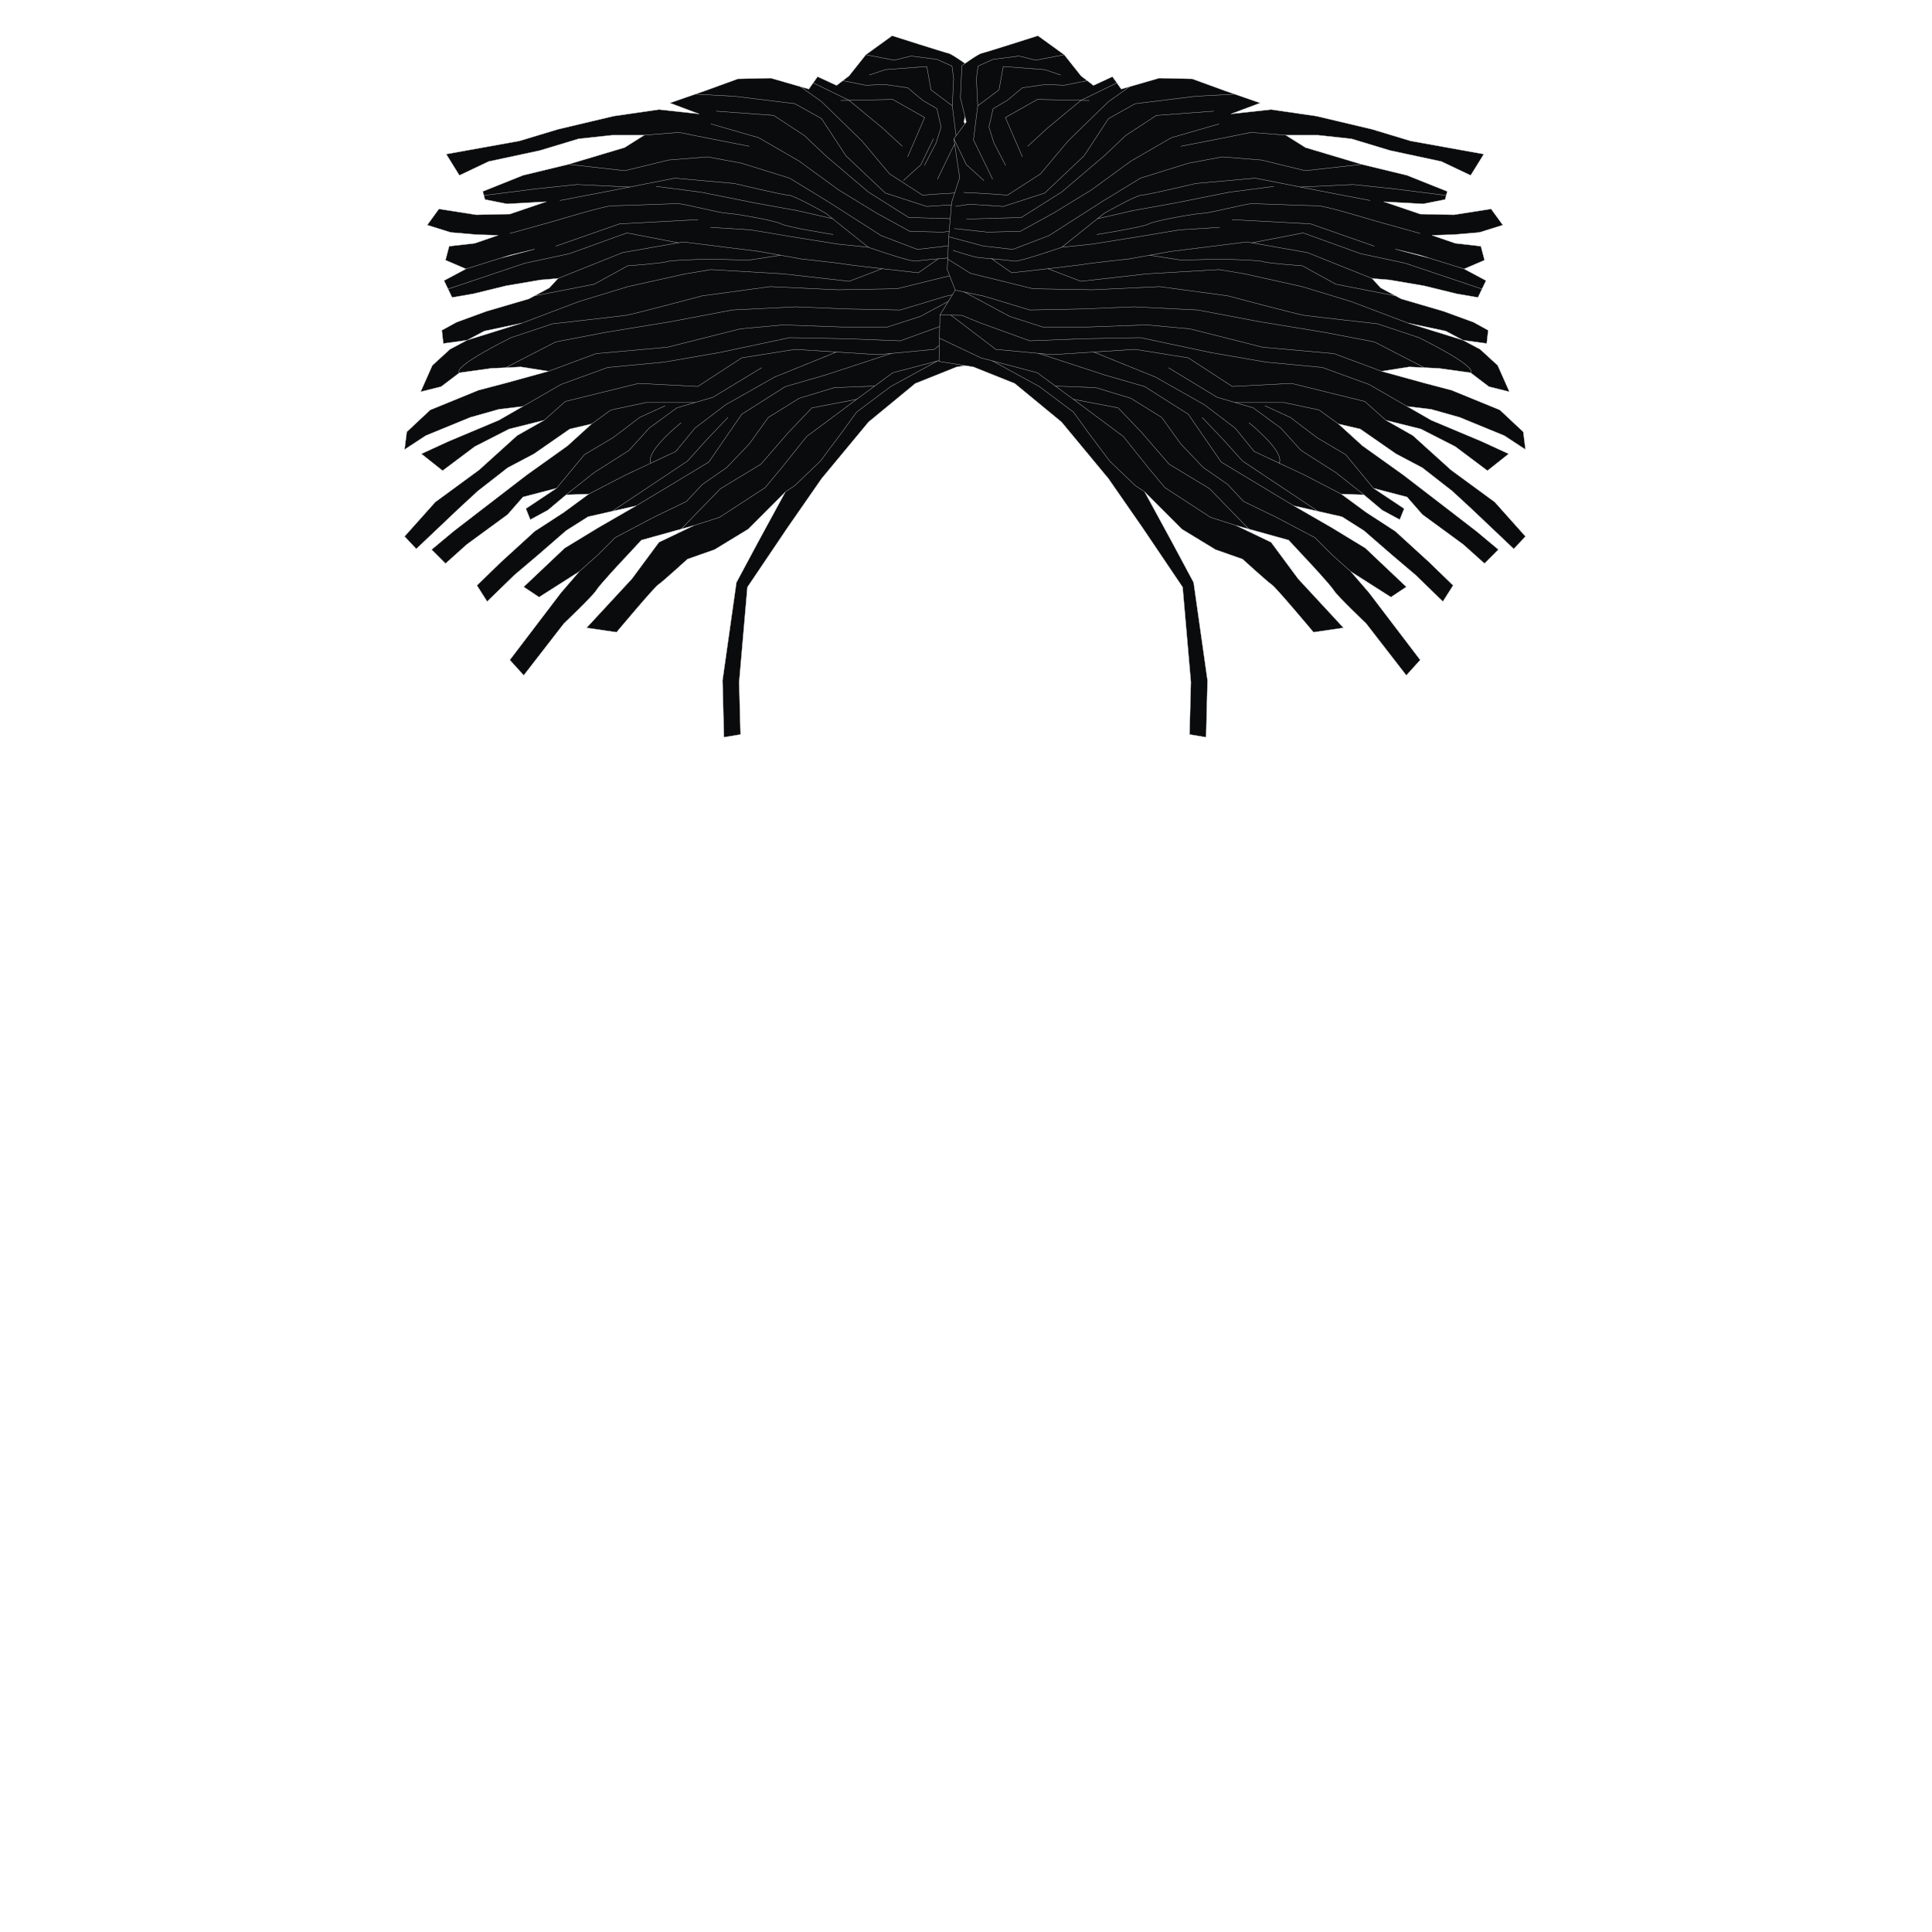 <?xml version="1.0" encoding="UTF-8"?>
<!DOCTYPE svg PUBLIC "-//W3C//DTD SVG 1.1//EN" "http://www.w3.org/Graphics/SVG/1.1/DTD/svg11.dtd">
<!-- Creator: CorelDRAW -->
<svg xmlns="http://www.w3.org/2000/svg" xml:space="preserve" width="420mm" height="420mm" style="shape-rendering:geometricPrecision; text-rendering:geometricPrecision; image-rendering:optimizeQuality; fill-rule:evenodd; clip-rule:evenodd"
viewBox="0 0 420 420">
 <defs>
  <style type="text/css">
   <![CDATA[
    .str0 {stroke:#C2C1C1;stroke-width:0.076}
    .fil1 {fill:none}
    .fil0 {fill:#0A0B0C}
   ]]>
  </style>
 </defs>
 <g id="Capa_x0020_1">
  <g id="_510946032">
   <path id="_510950928" class="fil0 str0" d="M215.439 78.569l-7.481 1.197 -8.977 3.591 -10.174 8.379 -10.174 12.269 -7.481 10.773 -8.678 12.867 -1.795 20.648 0.299 11.371 -3.591 0.599 -0.31 -12.34 3.019 -21.293 4.767 -8.899 5.88 -10.806 -8.104 8.104 -7.31 4.449 -5.88 2.066c0,0 -5.403,4.926 -6.356,5.562 -0.954,0.636 -9.058,10.329 -9.058,10.329l-6.515 -0.954 9.852 -10.647 5.88 -7.945 7.627 -3.655 -11.441 3.178 -4.29 4.608c0,0 -4.767,5.085 -5.562,6.356 -0.794,1.271 -6.992,7.151 -6.992,7.151l-8.74 11.282 -3.019 -3.337 11.123 -14.619 3.973 -4.608 -8.74 5.562 -3.337 -2.225 8.899 -8.422 7.31 -4.449 8.263 -4.767 -10.488 2.384 -4.767 3.019 -6.038 5.244 -5.244 4.449 -5.88 5.721 -2.225 -3.496 5.244 -5.085 7.31 -6.674 6.356 -4.132 5.403 -3.973 -4.926 0.159 -3.973 3.337 -3.814 2.066 -0.953 -2.384 6.674 -4.449 -7.31 1.907 -3.337 3.814 -8.899 6.515 -4.608 4.131 -3.019 -3.019 4.767 -3.973 5.562 -4.29 10.329 -7.945 8.899 -6.356 5.244 -4.767 -4.767 1.112 -7.786 5.403 -5.721 3.019 -6.515 5.085 -4.132 3.814 -9.216 8.74 -2.542 -2.701 6.674 -7.469 9.534 -6.992 8.263 -7.469 5.88 -3.337 -7.628 1.907 -7.468 3.814 -6.992 5.244 -4.608 -3.655 5.88 -2.701 10.964 -4.608 5.244 -3.019 -5.244 0.636 -6.197 1.748 -9.693 3.973 -4.608 3.019 0.477 -3.814 5.085 -4.767 10.488 -4.29 6.038 -1.589 9.217 -2.542 -6.038 -0.954 -6.515 0.318 -6.833 0.954 -3.973 3.019 -4.449 1.112 2.542 -5.721 3.814 -3.496 7.468 -3.973 8.263 -1.748 -11.997 3.734 -5.165 0.715 -0.318 -2.86 3.178 -1.748 6.515 -2.384 9.216 -2.701 4.449 -2.384 1.907 -2.066 -3.814 0.318 -7.469 1.271 -7.151 1.748 -4.608 0.795 -1.748 -3.655 4.767 -2.542 9.693 -3.019 5.244 -1.271 -7.417 1.948 -7.521 2.342 -4.449 -1.907 0.795 -3.019 5.562 -0.636 5.085 -1.748 -4.767 -0.159 -5.562 -0.477 -5.085 -1.589 2.542 -3.496 8.104 1.271 7.31 -0.159 7.945 -2.701 -8.581 0.477 -4.767 -0.953 -0.477 -1.748 8.74 -3.496 9.852 -2.384 12.236 -3.655 4.29 -2.701 -6.992 0 -7.31 0.794 -8.422 2.542 -11.123 2.384 -6.356 3.019 -2.86 -4.608 15.891 -2.86 8.422 -2.542 12.077 -2.86 9.852 -1.43 8.74 0.954 -6.356 -2.384 7.786 -2.701 6.992 -2.542 7.151 -0.159 8.263 2.384 1.907 -2.701 4.132 1.907 2.701 -2.066 3.655 -4.608 5.721 -4.132c0,0 11.441,3.655 12.236,3.814 0.794,0.159 4.29,2.701 4.29,2.701l0.318 6.992 -1.271 5.244 2.701 3.655 -1.271 8.422 1.748 5.403 0.636 7.469 0.318 7.151 -1.748 4.449 3.337 5.403 0.203 10.1z"/>
   <polyline id="_510951432" class="fil1 str0" points="203.788,38.958 207.949,30.405 207.024,23.007 202.401,19.539 201.476,14.453 192.46,15.147 188.992,16.303 "/>
   <polyline id="_510951168" class="fil1 str0" points="197.315,34.103 201.014,25.55 194.078,21.62 182.751,21.851 "/>
   <polyline id="_510950880" class="fil1 str0" points="196.159,31.792 191.882,27.862 184.58,21.814 176.78,18.016 "/>
   <polyline id="_510951216" class="fil1 str0" points="174.003,18.841 178.589,22.082 187.374,30.636 193.385,37.802 200.551,42.426 203.7,42.188 207.604,41.952 210.088,41.833 "/>
   <polyline id="_510951048" class="fil1 str0" points="211.848,44.856 208.792,44.4 201.457,44.882 192.46,41.963 183.906,33.872 178.589,25.781 172.81,22.544 159.633,20.926 151.153,20.472 "/>
   <polyline id="_510950640" class="fil1 str0" points="209.465,47.628 197.546,47.281 188.761,41.732 179.514,33.872 174.891,29.48 168.186,25.087 155.703,24.163 "/>
   <polyline id="_510950568" class="fil1 str0" points="212.111,49.689 204.883,50.464 197.777,50.286 190.611,46.356 182.288,41.27 173.735,35.028 164.95,29.942 154.547,26.937 "/>
   <polyline id="_510950520" class="fil1 str0" points="213.329,51.466 205.822,53.481 199.395,54.216 191.535,51.211 179.976,43.813 171.654,38.727 161.251,35.49 153.853,34.103 145.3,34.797 135.822,37.109 123.547,35.734 "/>
   <polyline id="_510950352" class="fil1 str0" points="162.869,31.792 154.547,30.173 147.612,28.786 140.073,29.378 "/>
   <path id="_510950424" class="fil1 str0" d="M212.422 54.415c0,0 -4.47,1.494 -5.748,1.603 -2.618,0.222 -6.734,0.586 -7.51,0.742 -1.156,0.231 -10.403,-3.005 -10.403,-3.005l-9.247 -7.398c0,0 -6.935,-3.93 -8.091,-3.93 -1.156,0 -11.79,-2.543 -11.79,-2.543l-12.946 -1.156 -14.102 2.774 -10.865 2.081"/>
   <path id="_510950808" class="fil1 str0" d="M110.854 50.748l9.941 -2.774c0,0 10.634,-3.236 12.252,-3.236 1.618,0 12.946,-0.462 14.333,-0.462 1.387,0 9.247,2.081 10.634,2.081 1.387,0 10.634,1.618 11.79,2.312 1.156,0.694 11.328,2.312 11.328,2.312"/>
   <polyline id="_510950256" class="fil1 str0" points="120.795,53.522 134.666,48.668 151.773,47.743 "/>
   <path id="_510950232" class="fil1 str0" d="M121.322 60.523l14.037 -5.614 13.177 -2.312 9.247 1.156 7.398 0.925 9.016 1.618c0,0 8.554,0.925 9.71,1.156 1.156,0.231 15.72,1.849 15.72,1.849l4.388 -3.053"/>
   <polyline id="_510950760" class="fil1 str0" points="113.536,70.217 125.881,65.543 136.515,62.307 148.999,59.533 154.547,58.608 170.267,59.533 184.6,61.151 191.762,58.413 "/>
   <path id="_510950448" class="fil1 str0" d="M99.87 81.022c-1.499,-1.377 11.216,-7.619 11.216,-7.619l9.016 -3.005c0,0 14.333,-1.618 15.951,-1.849 1.618,-0.231 16.596,-4.234 16.596,-4.234l14.844 -2.008 14.564 0.694 12.946 -0.231 13.61 -3.352 4.932 -3.099"/>
   <polyline id="_510950832" class="fil1 str0" points="109.961,79.91 120.795,74.328 131.66,72.248 145.762,69.936 159.171,67.393 173.041,66.699 184.138,67.162 195.696,67.393 205.637,64.388 211.899,63.066 "/>
   <polyline id="_510949920" class="fil1 str0" points="119.257,80.704 129.58,76.871 145.069,75.484 160.93,71.488 170.267,70.629 182.982,71.092 192.922,71.092 200.089,68.78 209.936,63.48 "/>
   <polyline id="_510949680" class="fil1 str0" points="113.695,88.332 121.951,83.575 132.123,79.876 144.375,78.721 156.396,76.64 171.654,73.404 183.906,73.635 195.696,74.097 206.562,70.167 210.492,68.549 215.236,68.469 "/>
   <polyline id="_510950088" class="fil1 str0" points="118.303,91.351 122.876,87.274 138.827,83.344 151.695,84.014 161.251,77.796 172.81,75.947 190.842,77.102 203.094,75.947 212.864,68.509 "/>
   <polyline id="_510949896" class="fil1 str0" points="138.325,109.943 154.085,100.451 161.251,90.048 170.729,84.038 179.514,81.495 193.777,76.826 "/>
   <polyline id="_510949704" class="fil1 str0" points="127.996,107.401 136.053,103.226 146.918,98.14 151.079,93.054 157.783,87.968 168.418,81.957 181.826,76.525 "/>
   <polyline id="_510950040" class="fil1 str0" points="123.07,107.56 129.117,102.763 136.746,97.908 141.139,93.054 147.149,88.661 155.009,86.35 165.583,79.93 "/>
   <polyline id="_510949848" class="fil1 str0" points="121.004,106.129 127.037,98.833 133.279,95.134 139.058,90.742 144.606,88.199 "/>
   <polyline id="_510950064" class="fil1 str0" points="128.632,92.146 132.816,89.124 140.445,87.505 151.079,87.505 "/>
   <polyline id="_510949416" class="fil1 str0" points="150.879,114.233 156.396,112.473 166.337,106 169.805,101.838 175.353,94.903 186.218,86.812 194.078,81.032 206.331,77.796 215.337,73.519 "/>
   <polyline id="_510950016" class="fil1 str0" points="170.742,106.924 172.81,105.537 178.358,100.22 183.108,93.876 186.218,89.586 193.616,84.038 203.827,78.457 "/>
   <polyline id="_510949080" class="fil1 str0" points="147.065,116.061 156.628,106.231 165.412,100.914 171.423,93.978 176.509,88.661 186.218,86.812 "/>
   <polyline id="_510948600" class="fil1 str0" points="125.93,124.245 130.042,120.564 133.741,116.865 142.063,112.473 149.23,109.005 152.697,105.306 158.015,101.607 162.869,96.521 167.03,90.742 173.735,86.581 181.363,84.269 190.148,83.922 "/>
   <path id="_510949056" class="fil1 str0" d="M141.486 100.682c-1.272,-2.543 6.588,-8.785 6.588,-8.785"/>
   <polyline id="_510948840" class="fil1 str0" points="133.081,111.135 143.913,103.919 149.461,100.22 153.622,95.597 158.246,90.742 "/>
   <polyline id="_510948816" class="fil1 str0" points="105.193,42.487 116.634,41.039 125.419,40.114 136.854,40.661 "/>
   <polyline id="_510948768" class="fil1 str0" points="97.407,62.828 114.091,57.221 123.8,55.141 136.284,50.633 147.454,52.788 "/>
   <polyline id="_510949248" class="fil1 str0" points="200.955,35.979 203.498,31.074 204.588,27.622 203.68,23.625 200.591,21.808 197.321,19.082 192.234,18.356 188.237,18.537 183.216,17.539 "/>
   <polyline id="_510948696" class="fil1 str0" points="188.222,11.898 194.414,13.087 198.048,12.178 203.68,12.905 206.95,14.358 207.314,17.084 207.024,23.007 "/>
   <polyline id="_510949152" class="fil1 str0" points="196.384,39.249 200.199,35.797 202.922,30.172 "/>
   <polyline id="_510948648" class="fil1 str0" points="154.443,49.424 163.164,49.969 172.975,51.604 182.059,53.057 188.761,53.754 "/>
   <polyline id="_510949296" class="fil1 str0" points="181.012,47.554 173.339,45.79 164.254,44.155 152.445,41.793 142.634,40.521 "/>
   <path id="_510947952" class="fil1 str0" d="M116.179 64.323l13.009 -2.544 7.268 -3.997c0,0 7.631,-0.545 8.539,-0.908 0.908,-0.363 9.629,-0.545 9.629,-0.545l8.043 0.233 7.021 -1.073"/>
   <path id="_510948528" class="fil0 str0" d="M204.136 78.569l7.481 1.197 8.977 3.591 10.174 8.379 10.174 12.269 7.481 10.773 8.678 12.867 1.795 20.648 -0.299 11.371 3.591 0.599 0.31 -12.34 -3.019 -21.293 -4.767 -8.899 -5.88 -10.806 8.104 8.104 7.31 4.449 5.88 2.066c0,0 5.403,4.926 6.356,5.562 0.953,0.636 9.058,10.329 9.058,10.329l6.515 -0.954 -9.852 -10.647 -5.88 -7.945 -7.627 -3.655 11.441 3.178 4.29 4.608c0,0 4.767,5.085 5.562,6.356 0.794,1.271 6.992,7.151 6.992,7.151l8.74 11.282 3.019 -3.337 -11.123 -14.619 -3.973 -4.608 8.74 5.562 3.337 -2.225 -8.899 -8.422 -7.31 -4.449 -8.263 -4.767 10.488 2.384 4.767 3.019 6.038 5.244 5.244 4.449 5.88 5.721 2.225 -3.496 -5.244 -5.085 -7.31 -6.674 -6.356 -4.132 -5.403 -3.973 4.926 0.159 3.973 3.337 3.814 2.066 0.953 -2.384 -6.674 -4.449 7.31 1.907 3.337 3.814 8.899 6.515 4.608 4.131 3.019 -3.019 -4.767 -3.973 -5.562 -4.29 -10.329 -7.945 -8.899 -6.356 -5.244 -4.767 4.767 1.112 7.786 5.403 5.721 3.019 6.515 5.085 4.132 3.814 9.216 8.74 2.542 -2.701 -6.674 -7.469 -9.534 -6.992 -8.263 -7.469 -5.88 -3.337 7.628 1.907 7.468 3.814 6.992 5.244 4.608 -3.655 -5.88 -2.701 -10.964 -4.608 -5.244 -3.019 5.244 0.636 6.197 1.748 9.693 3.973 4.608 3.019 -0.477 -3.814 -5.085 -4.767 -10.488 -4.29 -6.038 -1.589 -9.217 -2.542 6.038 -0.954 6.515 0.318 6.833 0.954 3.973 3.019 4.449 1.112 -2.542 -5.721 -3.814 -3.496 -7.468 -3.973 -8.263 -1.748 11.997 3.734 5.165 0.715 0.318 -2.86 -3.178 -1.748 -6.515 -2.384 -9.216 -2.701 -4.449 -2.384 -1.907 -2.066 3.814 0.318 7.469 1.271 7.151 1.748 4.608 0.795 1.748 -3.655 -4.767 -2.542 -9.693 -3.019 -5.244 -1.271 7.417 1.948 7.521 2.342 4.449 -1.907 -0.795 -3.019 -5.562 -0.636 -5.085 -1.748 4.767 -0.159 5.562 -0.477 5.085 -1.589 -2.542 -3.496 -8.104 1.271 -7.31 -0.159 -7.945 -2.701 8.581 0.477 4.767 -0.953 0.477 -1.748 -8.74 -3.496 -9.852 -2.384 -12.236 -3.655 -4.29 -2.701 6.992 0 7.31 0.794 8.422 2.542 11.123 2.384 6.356 3.019 2.86 -4.608 -15.891 -2.86 -8.422 -2.542 -12.077 -2.86 -9.852 -1.43 -8.74 0.954 6.356 -2.384 -7.786 -2.701 -6.992 -2.542 -7.151 -0.159 -8.263 2.384 -1.907 -2.701 -4.132 1.907 -2.701 -2.066 -3.655 -4.608 -5.721 -4.132c0,0 -11.441,3.655 -12.236,3.814 -0.794,0.159 -4.29,2.701 -4.29,2.701l-0.318 6.992 1.271 5.244 -2.701 3.655 1.271 8.422 -1.748 5.403 -0.636 7.469 -0.318 7.151 1.748 4.449 -3.337 5.403 -0.203 10.1z"/>
   <polyline id="_510948408" class="fil1 str0" points="215.786,38.958 211.625,30.405 212.55,23.007 217.173,19.539 218.098,14.453 227.114,15.147 230.582,16.303 "/>
   <polyline id="_510948240" class="fil1 str0" points="222.259,34.103 218.56,25.55 225.496,21.62 236.823,21.851 "/>
   <polyline id="_510947832" class="fil1 str0" points="223.415,31.792 227.692,27.862 234.994,21.814 242.794,18.016 "/>
   <polyline id="_510948312" class="fil1 str0" points="245.571,18.841 240.985,22.082 232.2,30.636 226.189,37.802 219.023,42.426 215.874,42.188 211.97,41.952 209.486,41.833 "/>
   <polyline id="_510948000" class="fil1 str0" points="207.726,44.856 210.782,44.4 218.117,44.882 227.114,41.963 235.667,33.872 240.985,25.781 246.764,22.544 259.941,20.926 268.421,20.472 "/>
   <polyline id="_510947808" class="fil1 str0" points="210.109,47.628 222.028,47.281 230.813,41.732 240.06,33.872 244.684,29.48 251.388,25.087 263.871,24.163 "/>
   <polyline id="_510947976" class="fil1 str0" points="207.463,49.689 214.691,50.464 221.797,50.286 228.963,46.356 237.286,41.27 245.839,35.028 254.624,29.942 265.027,26.937 "/>
   <polyline id="_510948096" class="fil1 str0" points="206.245,51.466 213.752,53.481 220.179,54.216 228.039,51.211 239.598,43.813 247.92,38.727 258.323,35.49 265.721,34.103 274.274,34.797 283.752,37.109 296.027,35.734 "/>
   <polyline id="_510948456" class="fil1 str0" points="256.705,31.792 265.027,30.173 271.962,28.786 279.501,29.378 "/>
   <path id="_510947664" class="fil1 str0" d="M207.152 54.415c0,0 4.47,1.494 5.748,1.603 2.618,0.222 6.734,0.586 7.51,0.742 1.156,0.231 10.403,-3.005 10.403,-3.005l9.247 -7.398c0,0 6.935,-3.93 8.091,-3.93 1.156,0 11.79,-2.543 11.79,-2.543l12.946 -1.156 14.102 2.774 10.865 2.081"/>
   <path id="_510947472" class="fil1 str0" d="M308.72 50.748l-9.941 -2.774c0,0 -10.634,-3.236 -12.252,-3.236 -1.618,0 -12.946,-0.462 -14.333,-0.462 -1.387,0 -9.247,2.081 -10.634,2.081 -1.387,0 -10.634,1.618 -11.79,2.312 -1.156,0.694 -11.328,2.312 -11.328,2.312"/>
   <polyline id="_510947136" class="fil1 str0" points="298.779,53.522 284.908,48.668 267.801,47.743 "/>
   <path id="_510947784" class="fil1 str0" d="M298.252 60.523l-14.037 -5.614 -13.177 -2.312 -9.247 1.156 -7.398 0.925 -9.016 1.618c0,0 -8.554,0.925 -9.71,1.156 -1.156,0.231 -15.72,1.849 -15.72,1.849l-4.388 -3.053"/>
   <polyline id="_510947448" class="fil1 str0" points="306.038,70.217 293.693,65.543 283.059,62.307 270.575,59.533 265.027,58.608 249.307,59.533 234.974,61.151 227.812,58.413 "/>
   <path id="_510947616" class="fil1 str0" d="M319.704 81.022c1.499,-1.377 -11.216,-7.619 -11.216,-7.619l-9.016 -3.005c0,0 -14.333,-1.618 -15.951,-1.849 -1.618,-0.231 -16.596,-4.234 -16.596,-4.234l-14.844 -2.008 -14.564 0.694 -12.946 -0.231 -13.61 -3.352 -4.932 -3.099"/>
   <polyline id="_510947736" class="fil1 str0" points="309.613,79.91 298.779,74.328 287.914,72.248 273.812,69.936 260.404,67.393 246.533,66.699 235.436,67.162 223.878,67.393 213.937,64.388 207.675,63.066 "/>
   <polyline id="_510947376" class="fil1 str0" points="300.318,80.704 289.994,76.871 274.505,75.484 258.644,71.488 249.307,70.629 236.592,71.092 226.652,71.092 219.485,68.78 209.638,63.48 "/>
   <polyline id="_510947040" class="fil1 str0" points="305.879,88.332 297.623,83.575 287.451,79.876 275.199,78.721 263.178,76.64 247.92,73.404 235.667,73.635 223.878,74.097 213.012,70.167 209.082,68.549 204.338,68.469 "/>
   <polyline id="_510947256" class="fil1 str0" points="301.271,91.351 296.698,87.274 280.747,83.344 267.879,84.014 258.323,77.796 246.764,75.947 228.732,77.102 216.48,75.947 206.71,68.509 "/>
   <polyline id="_510946776" class="fil1 str0" points="281.249,109.943 265.489,100.451 258.323,90.048 248.845,84.038 240.06,81.495 225.797,76.826 "/>
   <polyline id="_510946656" class="fil1 str0" points="291.578,107.401 283.521,103.226 272.656,98.14 268.495,93.054 261.791,87.968 251.156,81.957 237.748,76.525 "/>
   <polyline id="_510946584" class="fil1 str0" points="296.504,107.56 290.457,102.763 282.828,97.908 278.435,93.054 272.425,88.661 264.565,86.35 253.991,79.93 "/>
   <polyline id="_510946488" class="fil1 str0" points="298.57,106.129 292.537,98.833 286.295,95.134 280.516,90.742 274.968,88.199 "/>
   <polyline id="_510946992" class="fil1 str0" points="290.942,92.146 286.758,89.124 279.129,87.505 268.495,87.505 "/>
   <polyline id="_510946368" class="fil1 str0" points="268.695,114.233 263.178,112.473 253.237,106 249.769,101.838 244.221,94.903 233.356,86.812 225.496,81.032 213.243,77.796 204.237,73.519 "/>
   <polyline id="_510946416" class="fil1 str0" points="248.832,106.924 246.764,105.537 241.216,100.22 236.466,93.876 233.356,89.586 225.958,84.038 215.747,78.457 "/>
   <polyline id="_510946440" class="fil1 str0" points="272.509,116.061 262.947,106.231 254.162,100.914 248.151,93.978 243.065,88.661 233.356,86.812 "/>
   <polyline id="_510946872" class="fil1 str0" points="293.644,124.245 289.532,120.564 285.833,116.865 277.511,112.473 270.344,109.005 266.877,105.306 261.559,101.607 256.705,96.521 252.543,90.742 245.839,86.581 238.211,84.269 229.426,83.922 "/>
   <path id="_510946824" class="fil1 str0" d="M278.089 100.682c1.272,-2.543 -6.589,-8.785 -6.589,-8.785"/>
   <polyline id="_510946728" class="fil1 str0" points="286.493,111.135 275.661,103.919 270.113,100.22 265.952,95.597 261.328,90.742 "/>
   <polyline id="_510945984" class="fil1 str0" points="314.381,42.487 302.94,41.039 294.155,40.114 282.72,40.661 "/>
   <polyline id="_510945552" class="fil1 str0" points="322.167,62.828 305.483,57.221 295.774,55.141 283.29,50.633 272.12,52.788 "/>
   <polyline id="_510945816" class="fil1 str0" points="218.619,35.979 216.076,31.074 214.986,27.622 215.894,23.625 218.983,21.808 222.253,19.082 227.34,18.356 231.337,18.537 236.358,17.539 "/>
   <polyline id="_510945768" class="fil1 str0" points="231.352,11.898 225.16,13.087 221.526,12.178 215.894,12.905 212.624,14.358 212.26,17.084 212.55,23.007 "/>
   <polyline id="_510946248" class="fil1 str0" points="213.896,39.249 210.08,35.797 207.358,30.172 "/>
   <polyline id="_510946200" class="fil1 str0" points="265.131,49.424 256.41,49.969 246.599,51.604 237.515,53.057 230.813,53.754 "/>
   <polyline id="_510946008" class="fil1 str0" points="238.562,47.554 246.236,45.79 255.32,44.155 267.129,41.793 276.94,40.521 "/>
   <path id="_510945528" class="fil1 str0" d="M303.394 64.323l-13.009 -2.544 -7.267 -3.997c0,0 -7.631,-0.545 -8.539,-0.908 -0.908,-0.363 -9.629,-0.545 -9.629,-0.545l-8.043 0.233 -7.021 -1.073"/>
  </g>
 </g>
</svg>
